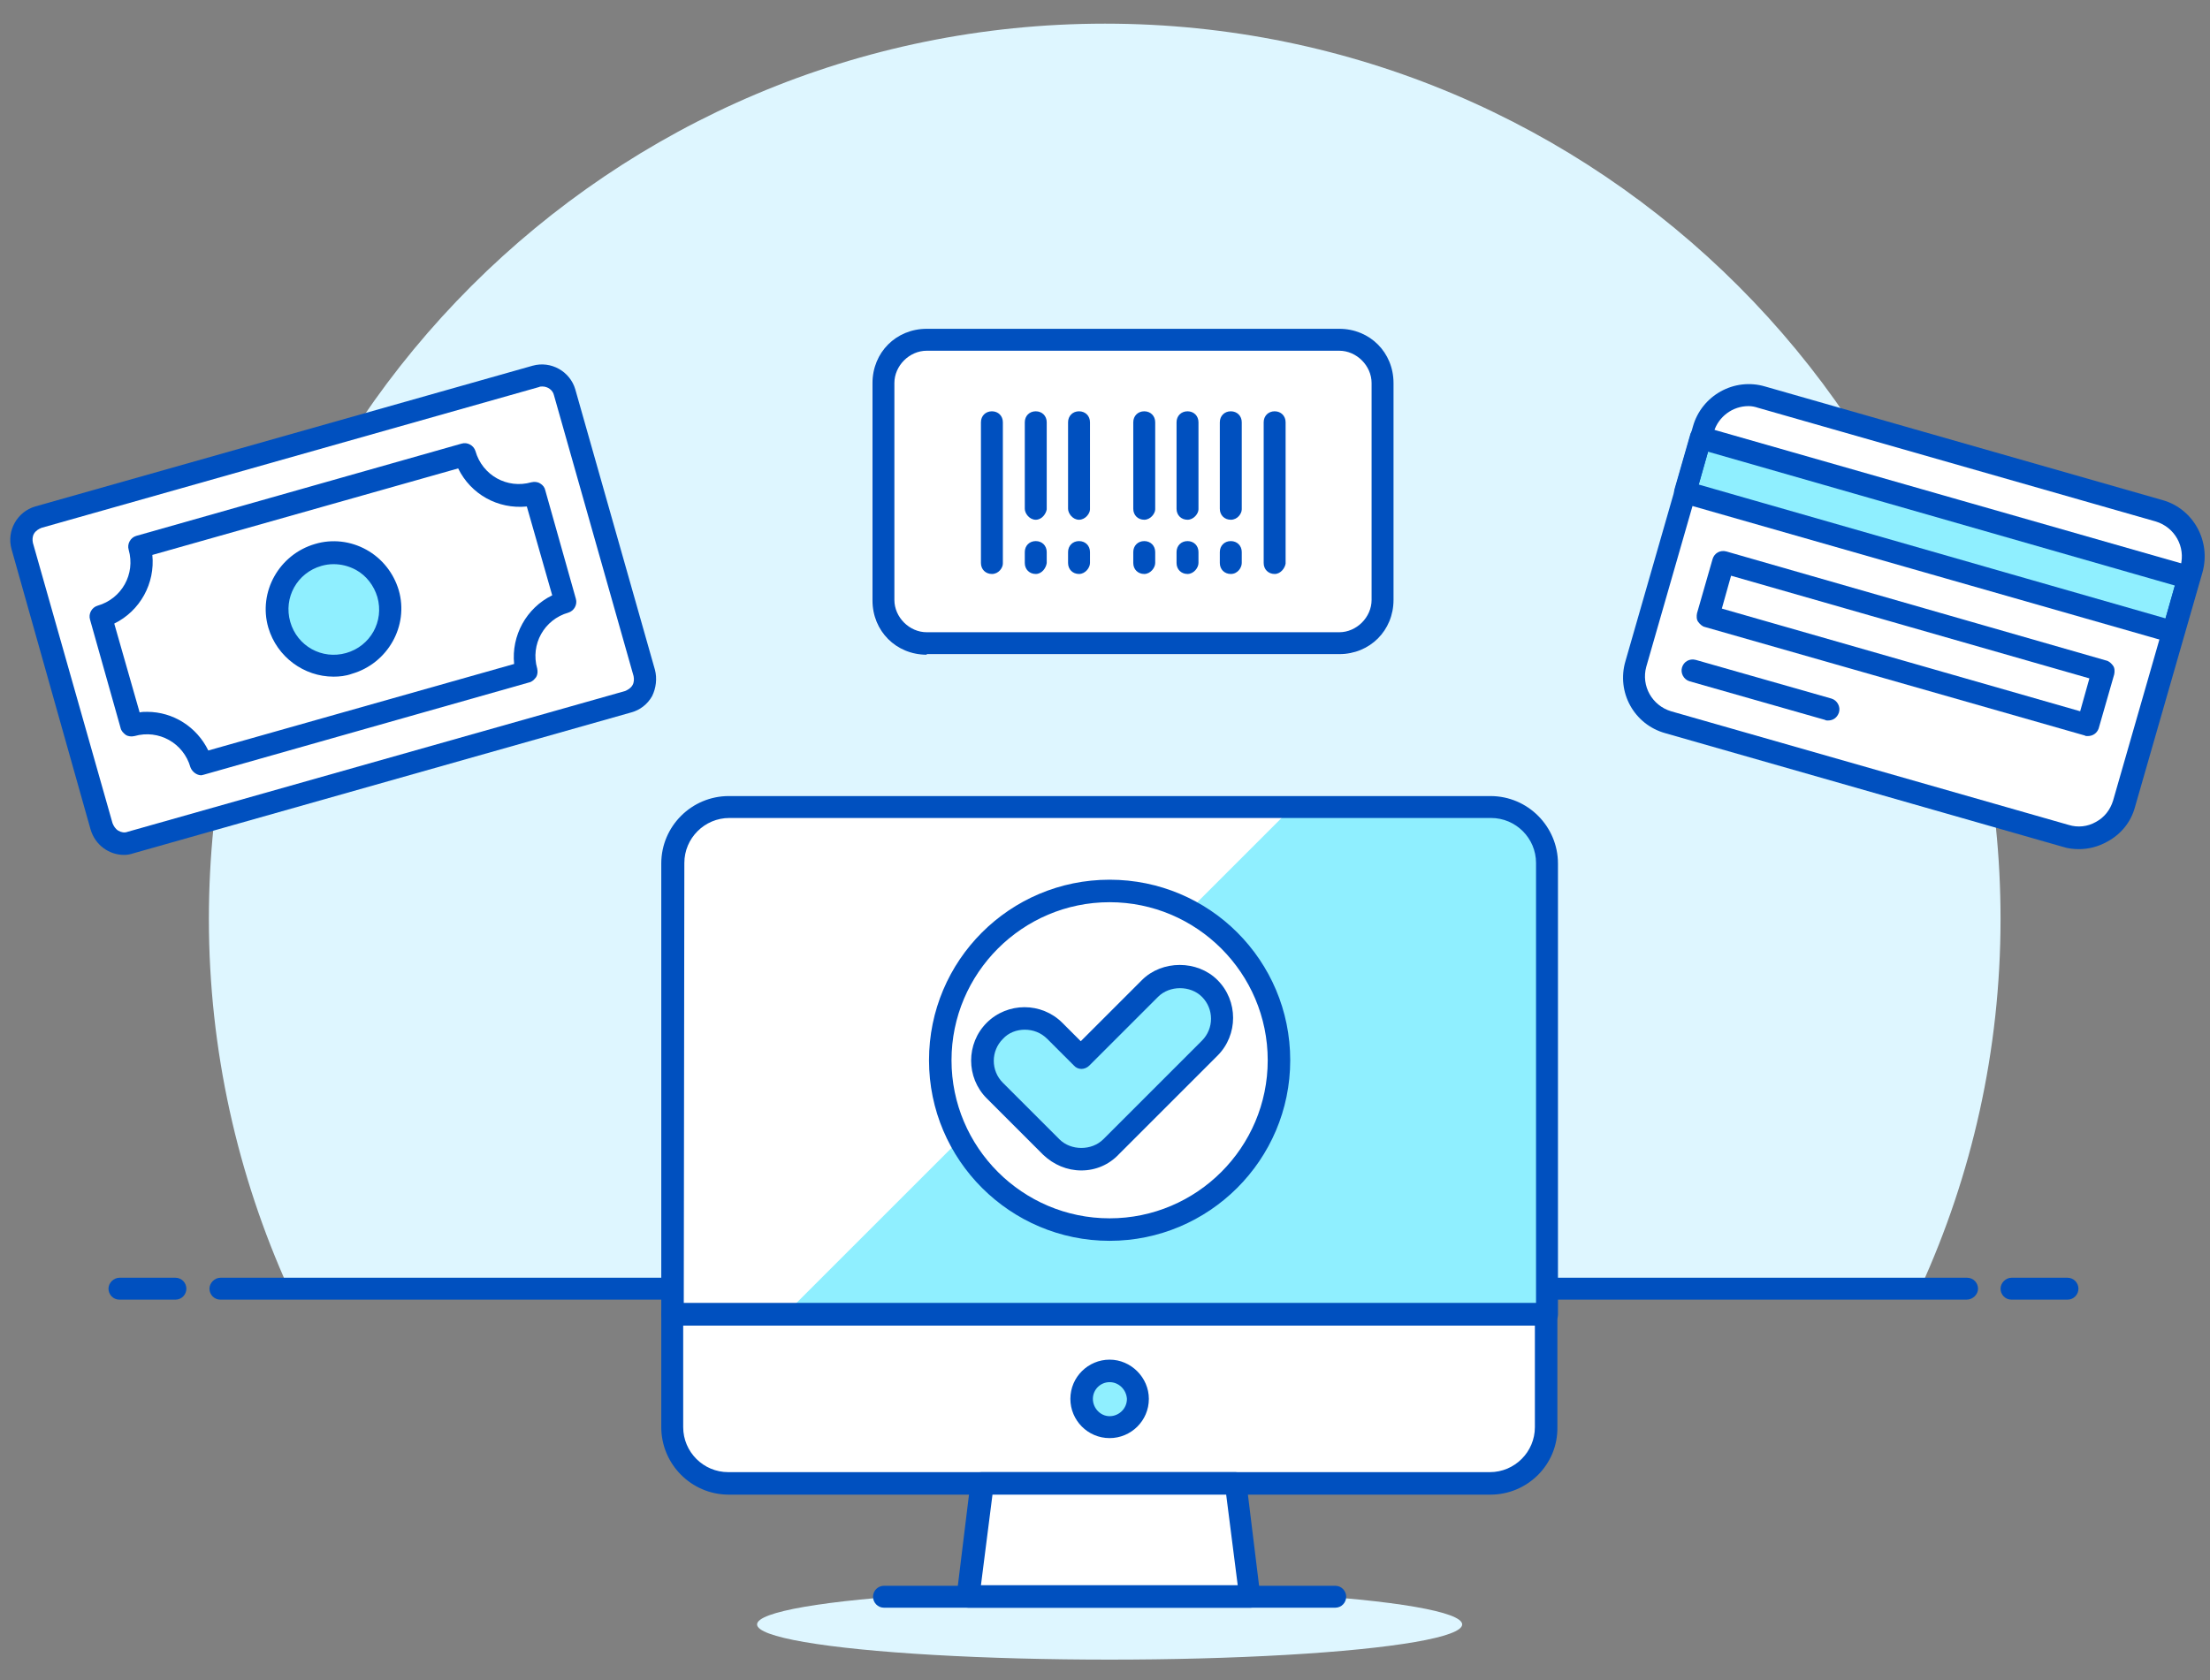<?xml version="1.0" encoding="utf-8"?>
<!-- Generator: Adobe Illustrator 23.0.2, SVG Export Plug-In . SVG Version: 6.00 Build 0)  -->
<svg version="1.1" id="Layer_1" xmlns="http://www.w3.org/2000/svg" xmlns:xlink="http://www.w3.org/1999/xlink" x="0px" y="0px"
	 width="383px" height="291.3px" viewBox="0 0 383 291.3" enable-background="new 0 0 383 291.3" xml:space="preserve">
<rect x="0" y="0" width="383" height="291.3" fill="#808080" stroke="none"/>
<g>
	<g>
		<g>
			<g>
				<path fill="#DEF6FF" d="M346.7,159.3c0-85.7-69.5-155.2-155.2-155.2S36.2,73.6,36.2,159.3c0,22.8,5,44.5,13.8,64h282.8
					C341.7,203.8,346.7,182.2,346.7,159.3z"/>
			</g>
		</g>
		<g>
			<g>
				<path fill="#0050BF" d="M340.8,225.3H38.2c-1.1,0-1.9-0.9-1.9-1.9s0.9-1.9,1.9-1.9h302.7c1.1,0,1.9,0.9,1.9,1.9
					S341.9,225.3,340.8,225.3z"/>
			</g>
			<g>
				<path fill="#0050BF" d="M30.4,225.3h-9.7c-1.1,0-1.9-0.9-1.9-1.9s0.9-1.9,1.9-1.9h9.7c1.1,0,1.9,0.9,1.9,1.9
					S31.5,225.3,30.4,225.3z"/>
			</g>
			<g>
				<path fill="#0050BF" d="M358.3,225.3h-9.7c-1.1,0-1.9-0.9-1.9-1.9s0.9-1.9,1.9-1.9h9.7c1.1,0,1.9,0.9,1.9,1.9
					S359.4,225.3,358.3,225.3z"/>
			</g>
		</g>
	</g>
	<g>
		<g>
			<ellipse fill="#DEF6FF" cx="192.3" cy="281.6" rx="61.1" ry="6.1"/>
		</g>
		<g>
			<path fill="#8FEFFF" d="M268.1,227.8l0-78.2c0-5.4-4.4-9.8-9.8-9.8h-132c-5.4,0-9.8,4.4-9.8,9.8l0,78.2H268.1z"/>
		</g>
		<g>
			<path fill="#FFFFFF" d="M136.1,227.8l88-88h-97.8c-5.4,0-9.8,4.4-9.8,9.8l0,78.2H136.1z"/>
		</g>
		<g>
			<path fill="#FFFFFF" d="M268,227.8v19.6c0,5.4-4.4,9.8-9.8,9.8h-132c-5.4,0-9.8-4.4-9.8-9.8v-19.6H268z"/>
			<path fill="#0050BF" d="M258.3,259.1h-132c-6.5,0-11.7-5.3-11.7-11.7v-19.6c0-1.1,0.9-1.9,1.9-1.9H268c1.1,0,1.9,0.9,1.9,1.9
				v19.6C270,253.9,264.7,259.1,258.3,259.1z M118.4,229.8v17.6c0,4.3,3.5,7.8,7.8,7.8h132c4.3,0,7.8-3.5,7.8-7.8v-17.6H118.4z"/>
		</g>
		<g>
			<path fill="#8FEFFF" d="M197.2,242.5c0,2.7-2.2,4.9-4.9,4.9c-2.7,0-4.9-2.2-4.9-4.9c0-2.7,2.2-4.9,4.9-4.9
				C195,237.6,197.2,239.8,197.2,242.5z"/>
			<path fill="#0050BF" d="M192.3,249.3c-3.8,0-6.8-3.1-6.8-6.8c0-3.8,3.1-6.8,6.8-6.8s6.8,3.1,6.8,6.8
				C199.1,246.3,196,249.3,192.3,249.3z M192.3,239.6c-1.6,0-2.9,1.3-2.9,2.9c0,1.6,1.3,3,2.9,3c1.6,0,3-1.3,3-3
				C195.2,240.9,193.9,239.6,192.3,239.6z"/>
		</g>
		<g>
			<polygon fill="#FFFFFF" points="216.7,276.7 167.8,276.7 170.3,257.2 214.3,257.2 			"/>
			<path fill="#0050BF" d="M216.7,278.7h-48.9c-0.6,0-1.1-0.2-1.5-0.7s-0.5-1-0.5-1.5l2.4-19.6c0.1-1,0.9-1.7,1.9-1.7h44
				c1,0,1.8,0.7,1.9,1.7l2.4,19.6c0.1,0.5-0.1,1.1-0.5,1.5S217.3,278.7,216.7,278.7z M170,274.8h44.5l-2-15.7H172L170,274.8z"/>
		</g>
		<g>
			<path fill="#0050BF" d="M231.4,278.7h-78.2c-1.1,0-1.9-0.9-1.9-1.9c0-1.1,0.9-1.9,1.9-1.9h78.2c1.1,0,1.9,0.9,1.9,1.9
				C233.3,277.8,232.5,278.7,231.4,278.7z"/>
		</g>
		<g>
			<path fill="#0050BF" d="M268.1,229.8H116.5c-1.1,0-1.9-0.9-1.9-1.9l0-78.2c0-6.5,5.3-11.7,11.7-11.7h132
				c6.5,0,11.7,5.3,11.7,11.7l0,78.2c0,0.5-0.2,1-0.6,1.4S268.6,229.8,268.1,229.8z M118.5,225.9h147.7l0-76.3
				c0-4.3-3.5-7.8-7.8-7.8h-132c-4.3,0-7.8,3.5-7.8,7.8L118.5,225.9z"/>
		</g>
		<g>
			<path fill="#FFFFFF" d="M221.6,183.8c0,16.2-13.1,29.3-29.3,29.3c-16.2,0-29.3-13.1-29.3-29.3s13.1-29.3,29.3-29.3
				C208.5,154.5,221.6,167.6,221.6,183.8z"/>
		</g>
		<g>
			<g>
				<path fill="#8FEFFF" d="M187.4,201c-1.9,0-3.8-0.7-5.2-2.1l-9.8-9.8c-2.9-2.9-2.9-7.5,0-10.4c2.9-2.9,7.5-2.9,10.4,0l4.6,4.6
					l11.9-11.9c2.9-2.9,7.5-2.9,10.4,0c2.9,2.9,2.9,7.5,0,10.4l-17.1,17.1C191.1,200.2,189.3,201,187.4,201z"/>
			</g>
		</g>
		<g>
			<g>
				<path fill="#0050BF" d="M192.3,215.1c-17.2,0-31.3-14-31.3-31.3s14-31.3,31.3-31.3s31.3,14,31.3,31.3S209.5,215.1,192.3,215.1z
					 M192.3,156.4c-15.1,0-27.4,12.3-27.4,27.4s12.3,27.4,27.4,27.4c15.1,0,27.4-12.3,27.4-27.4S207.4,156.4,192.3,156.4z"/>
			</g>
			<g>
				<g>
					<path fill="#0050BF" d="M187.4,202.9c-2.5,0-4.8-1-6.6-2.7l-9.8-9.8c-3.6-3.6-3.6-9.5,0-13.1c3.6-3.6,9.5-3.6,13.1,0l3.2,3.2
						l10.6-10.6c3.5-3.5,9.6-3.5,13.1,0c3.6,3.6,3.6,9.5,0,13.1l-17.1,17.1C192.2,201.9,189.9,202.9,187.4,202.9z M177.6,178.5
						c-1.4,0-2.8,0.5-3.8,1.6c-2.1,2.1-2.1,5.5,0,7.6l9.8,9.8c2,2,5.6,2,7.6,0l17.1-17.1c2.1-2.1,2.1-5.5,0-7.6c-2-2-5.6-2-7.6,0
						l-11.9,11.9c-0.8,0.8-2,0.8-2.7,0l-4.6-4.6C180.4,179,179,178.5,177.6,178.5z"/>
				</g>
			</g>
		</g>
		<g>
			<g>
				<path fill="#FFFFFF" d="M111.7,116.6c0.6,2.2-0.6,4.4-2.8,5l-86.2,24.4c-2.2,0.6-4.4-0.6-5-2.8L3.8,94.6c-0.6-2.2,0.6-4.4,2.8-5
					l86.2-24.4c2.2-0.6,4.4,0.6,5,2.8L111.7,116.6z"/>
			</g>
			<g>
				<path fill="#FFFFFF" d="M98,104.4l-5.3-18.8C87.5,87,82.1,84,80.6,78.8l-56.4,16c1.5,5.2-1.5,10.6-6.7,12.1l5.3,18.8
					c5.2-1.5,10.6,1.5,12.1,6.7l56.4-16C89.8,111.2,92.9,105.8,98,104.4z"/>
			</g>
			<g>
				<path fill="#8FEFFF" d="M67.2,103c1.5,5.2-1.5,10.6-6.7,12.1c-5.2,1.5-10.6-1.5-12.1-6.7c-1.5-5.2,1.5-10.6,6.7-12.1
					C60.3,94.7,65.7,97.8,67.2,103z"/>
			</g>
			<g>
				<path fill="#0050BF" d="M57.8,117.3c-5.1,0-9.8-3.4-11.3-8.5c-1.8-6.2,1.9-12.7,8.1-14.5c3-0.9,6.2-0.5,8.9,1
					c2.7,1.5,4.7,4,5.6,7v0c1.8,6.2-1.9,12.7-8.1,14.5C59.9,117.2,58.8,117.3,57.8,117.3z M57.8,97.8c-0.7,0-1.4,0.1-2.1,0.3
					c-4.2,1.2-6.6,5.5-5.4,9.7c1.2,4.2,5.5,6.6,9.7,5.4c4.2-1.2,6.6-5.5,5.4-9.7c-0.6-2-1.9-3.7-3.7-4.7
					C60.4,98.1,59.1,97.8,57.8,97.8z"/>
			</g>
			<g>
				<path fill="#0050BF" d="M34.9,134.4c-0.8,0-1.6-0.6-1.9-1.4c-1.2-4.2-5.5-6.6-9.7-5.4c-0.5,0.1-1,0.1-1.5-0.2
					c-0.4-0.3-0.8-0.7-0.9-1.2l-5.3-18.8c-0.3-1,0.3-2.1,1.3-2.4c4.2-1.2,6.6-5.5,5.4-9.7c-0.3-1,0.3-2.1,1.3-2.4l56.4-16
					c1-0.3,2.1,0.3,2.4,1.3c1.2,4.2,5.5,6.6,9.7,5.4c0.5-0.1,1-0.1,1.5,0.2c0.5,0.3,0.8,0.7,0.9,1.2l5.3,18.8c0.3,1-0.3,2.1-1.3,2.4
					c-4.2,1.2-6.6,5.5-5.4,9.7c0.1,0.5,0.1,1-0.2,1.5c-0.3,0.4-0.7,0.8-1.2,0.9l-56.4,16C35.2,134.3,35,134.4,34.9,134.4z
					 M25.5,123.4c4.5,0,8.6,2.6,10.6,6.7l53-15c-0.5-4.9,2.1-9.7,6.6-11.9l-4.4-15.4c-5,0.5-9.7-2.1-11.9-6.6l-53,15
					c0.5,4.9-2.1,9.7-6.6,11.9l4.4,15.4C24.6,123.4,25,123.4,25.5,123.4z"/>
			</g>
			<g>
				<path fill="#0050BF" d="M21.5,148.2c-2.6,0-5-1.7-5.8-4.4L2,95.2c-0.9-3.2,1-6.5,4.1-7.4l86.2-24.4c3.2-0.9,6.5,1,7.4,4.1
					l13.8,48.6c0.4,1.5,0.2,3.2-0.5,4.6c-0.8,1.4-2.1,2.4-3.6,2.8l-86.2,24.4C22.6,148.1,22.1,148.2,21.5,148.2z M94,67
					c-0.2,0-0.4,0-0.6,0.1L7.2,91.5c-0.5,0.2-1,0.5-1.3,1c-0.3,0.5-0.3,1.1-0.2,1.6l13.8,48.6c0.2,0.5,0.5,1,1,1.3
					c0.5,0.3,1.1,0.4,1.6,0.2l86.2-24.4c0.5-0.2,1-0.5,1.3-1c0.3-0.5,0.3-1.1,0.2-1.6l0,0L96,68.5C95.8,67.6,94.9,67,94,67z"/>
			</g>
		</g>
		<g>
			<g>
				<path fill="#FFFFFF" d="M358,144.9l-68.9-19.7c-4.3-1.2-6.8-5.8-5.6-10.1l11.7-40.7c1.2-4.3,5.8-6.8,10.1-5.6l68.9,19.7
					c4.3,1.2,6.8,5.8,5.6,10.1l-11.7,40.7C366.8,143.7,362.3,146.2,358,144.9z"/>
			</g>
			<g>
				
					<rect x="330.8" y="48.8" transform="matrix(0.275 -0.961 0.961 0.275 154.051 389.888)" fill="#8FEFFF" width="9.8" height="88"/>
			</g>
			<g>
				<path fill="#0050BF" d="M316.8,124.9c-0.2,0-0.4,0-0.5-0.1l-23.5-6.7c-1-0.3-1.6-1.4-1.3-2.4c0.3-1,1.3-1.6,2.4-1.3l23.5,6.7
					c1,0.3,1.6,1.4,1.3,2.4C318.4,124.4,317.7,124.9,316.8,124.9z"/>
			</g>
			<g>
				
					<rect x="296" y="106.7" transform="matrix(0.961 0.275 -0.275 0.961 43.486 -86.629)" fill="#FFFFFF" width="68.4" height="9.8"/>
			</g>
			<g>
				<path fill="#0050BF" d="M360.3,147.2c-0.9,0-1.9-0.1-2.8-0.4l-68.9-19.7c-5.4-1.5-8.5-7.1-6.9-12.5l11.7-40.7
					c1.5-5.3,7.1-8.5,12.5-6.9l68.9,19.7c5.3,1.5,8.4,7.1,6.9,12.5l-11.7,40.7c-0.7,2.6-2.4,4.7-4.8,6
					C363.6,146.8,361.9,147.2,360.3,147.2z M303,70.4c-2.7,0-5.2,1.8-6,4.5l-11.7,40.7c-0.9,3.3,1,6.7,4.3,7.7l68.9,19.7l0,0
					c1.6,0.5,3.3,0.3,4.7-0.5c1.5-0.8,2.5-2.1,3-3.7l11.7-40.7c0.9-3.3-1-6.7-4.3-7.7l-68.9-19.7C304.1,70.5,303.6,70.4,303,70.4z"
					/>
			</g>
			<g>
				<path fill="#0050BF" d="M376.6,111.5c-0.2,0-0.4,0-0.5-0.1l-84.6-24.2c-1-0.3-1.6-1.4-1.3-2.4l2.7-9.4c0.1-0.5,0.5-0.9,0.9-1.2
					c0.4-0.2,1-0.3,1.5-0.2l84.6,24.2c1,0.3,1.6,1.4,1.3,2.4l-2.7,9.4c-0.1,0.5-0.5,0.9-0.9,1.2
					C377.3,111.4,376.9,111.5,376.6,111.5z M294.4,84l80.9,23.2l1.6-5.7L296,78.3L294.4,84z"/>
			</g>
			<g>
				<path fill="#0050BF" d="M361.8,127.6c-0.2,0-0.4,0-0.5-0.1l-65.8-18.8c-0.5-0.1-0.9-0.5-1.2-0.9c-0.3-0.4-0.3-1-0.2-1.5l2.7-9.4
					c0.3-1,1.3-1.6,2.4-1.3l65.8,18.9c0.5,0.1,0.9,0.5,1.2,0.9c0.3,0.4,0.3,1,0.2,1.5l-2.7,9.4C363.4,127.1,362.7,127.6,361.8,127.6
					z M298.4,105.5l62.1,17.8l1.6-5.7L300,99.8L298.4,105.5z"/>
			</g>
		</g>
		<g>
			<g>
				<path fill="#FFFFFF" d="M160.5,113.5c-5.3,0-9.4-4.1-9.4-9.4V66.5c0-5.3,4.1-9.4,9.4-9.4H232c5.3,0,9.4,4.1,9.4,9.4v37.6
					c0,5.3-4.1,9.4-9.4,9.4H160.5z"/>
				<title>barcode</title>
				<path fill="#0050BF" d="M160.6,113.5c-5.3,0-9.4-4.1-9.4-9.4V66.4c0-5.3,4.1-9.4,9.4-9.4h71.5c5.3,0,9.4,4.1,9.4,9.4v37.6
					c0,5.3-4.1,9.4-9.4,9.4H160.6z M160.6,60.8c-3,0-5.6,2.6-5.6,5.6v37.6c0,3,2.6,5.6,5.6,5.6h71.5c3,0,5.6-2.6,5.6-5.6V66.4
					c0-3-2.6-5.6-5.6-5.6H160.6z"/>
				<path fill="#0050BF" d="M171.9,99.5c-1.1,0-1.9-0.8-1.9-1.9V73.2c0-1.1,0.8-1.9,1.9-1.9c1.1,0,1.9,0.8,1.9,1.9v24.5
					C173.8,98.4,173.1,99.5,171.9,99.5z"/>
				<path fill="#0050BF" d="M220.9,99.5c-1.1,0-1.9-0.8-1.9-1.9V73.2c0-1.1,0.8-1.9,1.9-1.9s1.9,0.8,1.9,1.9v24.5
					C222.7,98.4,222,99.5,220.9,99.5z"/>
				<path fill="#0050BF" d="M179.5,90.1c-1.1,0-1.9-1.1-1.9-1.9V73.2c0-1.1,0.8-1.9,1.9-1.9c1.1,0,1.9,0.8,1.9,1.9v15.1
					C181.3,89,180.6,90.1,179.5,90.1z"/>
				<path fill="#0050BF" d="M198.3,90.1c-1.1,0-1.9-0.8-1.9-1.9V73.2c0-1.1,0.8-1.9,1.9-1.9s1.9,0.8,1.9,1.9v15.1
					C200.2,89,199.4,90.1,198.3,90.1z"/>
				<path fill="#0050BF" d="M205.8,90.1c-1.1,0-1.9-0.8-1.9-1.9V73.2c0-1.1,0.8-1.9,1.9-1.9s1.9,0.8,1.9,1.9v15.1
					C207.7,89,206.9,90.1,205.8,90.1z"/>
				<path fill="#0050BF" d="M187,90.1c-1.1,0-1.9-1.1-1.9-1.9V73.2c0-1.1,0.8-1.9,1.9-1.9c1.1,0,1.9,0.8,1.9,1.9v15.1
					C188.9,89,188.1,90.1,187,90.1z"/>
				<path fill="#0050BF" d="M213.3,90.1c-1.1,0-1.9-0.8-1.9-1.9V73.2c0-1.1,0.8-1.9,1.9-1.9s1.9,0.8,1.9,1.9v15.1
					C215.2,89,214.5,90.1,213.3,90.1z"/>
				<path fill="#0050BF" d="M179.5,99.5c-1.1,0-1.9-0.8-1.9-1.9v-1.9c0-1.1,0.8-1.9,1.9-1.9c1.1,0,1.9,0.8,1.9,1.9v1.9
					C181.3,98.4,180.6,99.5,179.5,99.5z"/>
				<path fill="#0050BF" d="M187,99.5c-1.1,0-1.9-0.8-1.9-1.9v-1.9c0-1.1,0.8-1.9,1.9-1.9c1.1,0,1.9,0.8,1.9,1.9v1.9
					C188.9,98.4,188.1,99.5,187,99.5z"/>
				<path fill="#0050BF" d="M198.3,99.5c-1.1,0-1.9-0.8-1.9-1.9v-1.9c0-1.1,0.8-1.9,1.9-1.9s1.9,0.8,1.9,1.9v1.9
					C200.2,98.4,199.4,99.5,198.3,99.5z"/>
				<path fill="#0050BF" d="M205.8,99.5c-1.1,0-1.9-0.8-1.9-1.9v-1.9c0-1.1,0.8-1.9,1.9-1.9s1.9,0.8,1.9,1.9v1.9
					C207.7,98.4,206.9,99.5,205.8,99.5z"/>
				<path fill="#0050BF" d="M213.3,99.5c-1.1,0-1.9-0.8-1.9-1.9v-1.9c0-1.1,0.8-1.9,1.9-1.9s1.9,0.8,1.9,1.9v1.9
					C215.2,98.4,214.5,99.5,213.3,99.5z"/>
			</g>
		</g>
	</g>
</g>
</svg>
